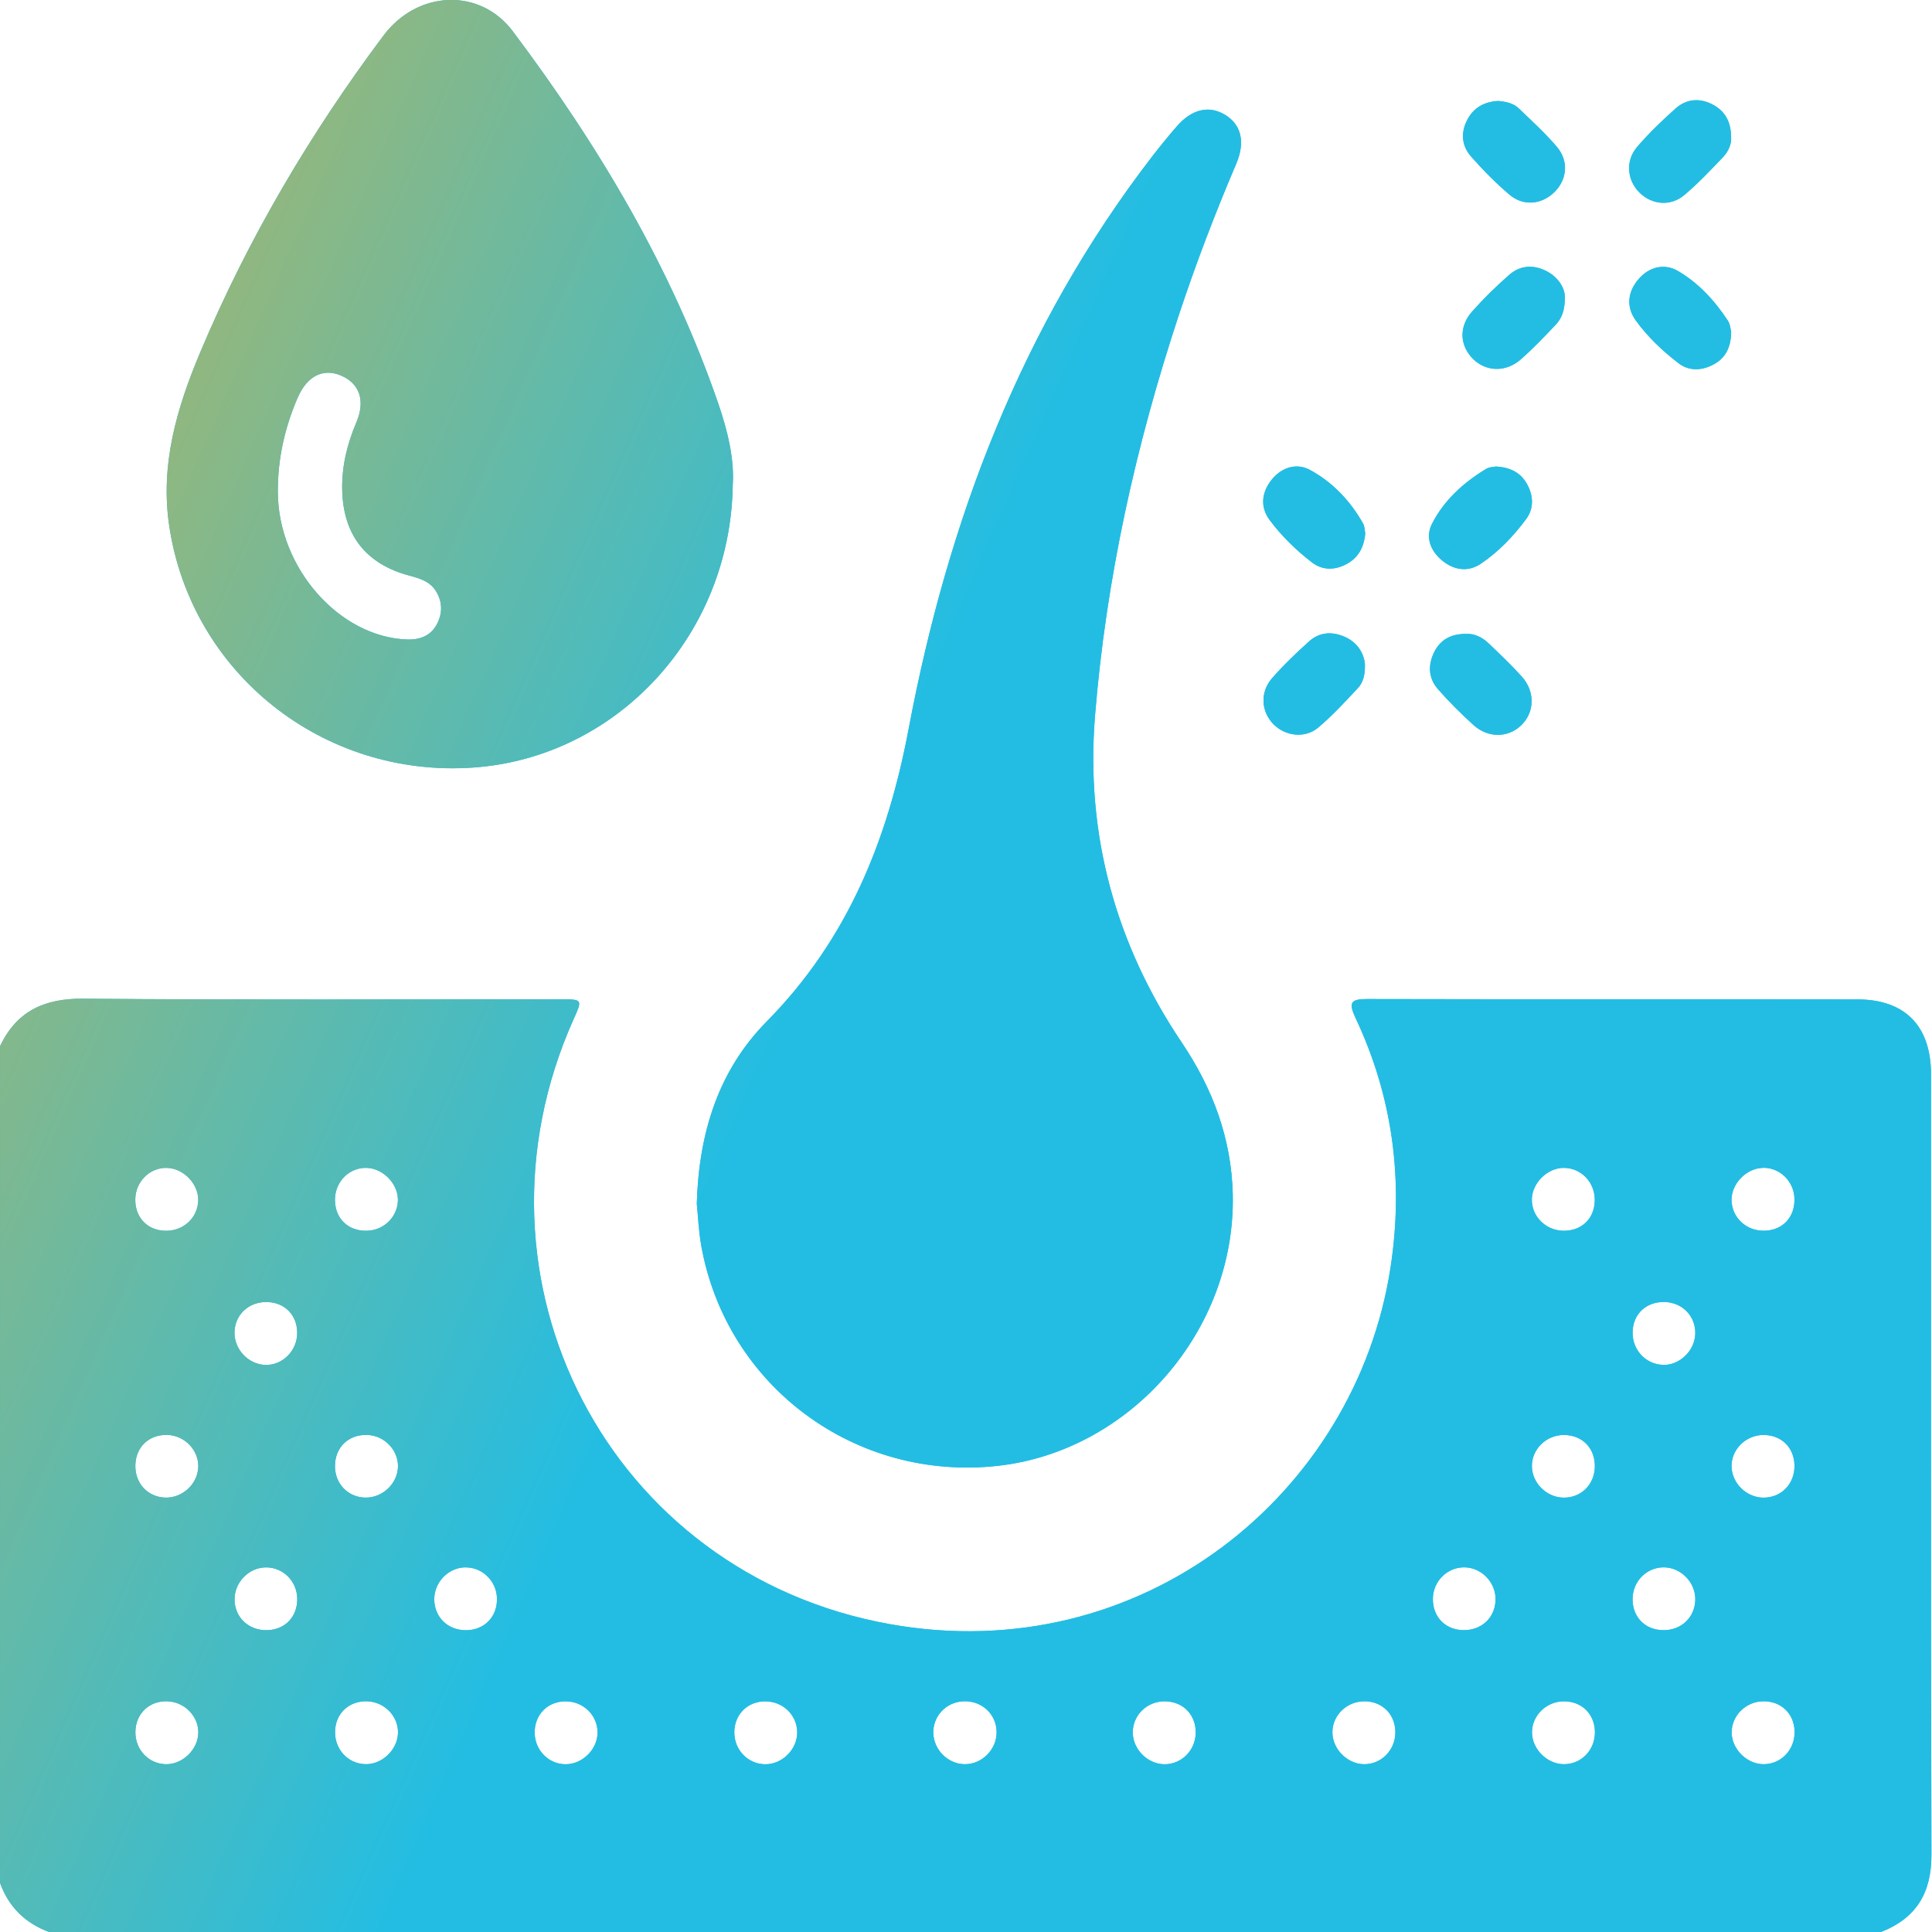 <svg height="40" viewBox="0 0 40 40" width="40" xmlns="http://www.w3.org/2000/svg" xmlns:xlink="http://www.w3.org/1999/xlink"><defs><linearGradient id="a" x1="-23.882%" x2="50%" y1="0%" y2="32.559%"><stop offset="0" stop-color="#f7b222"/><stop offset="1" stop-color="#23bde3"/></linearGradient><path id="b" d="m86.731 90.677c3.29.028 6.58.011 9.87.012.459 0.0.459.003.278.405-2.422 5.393.72 11.489 6.545 12.532 5.205.932 9.649-2.694 10.366-7.387.274-1.794.049-3.523-.727-5.168-.149-.317-.094-.388.246-.387 3.381.008 6.762.002 10.143.007.996.002 1.528.554 1.528 1.559.001 5.383-.007 10.767.008 16.15.002.793-.316 1.313-1.042 1.6h-37.93c-.494-.183-.835-.518-1.015-1.015v-17.326c.348-.732.924-.99 1.731-.983zm34.774 14.546c-.353.004-.647.289-.653.633-.007.35.314.673.667.67.364-.003.647-.307.636-.684-.011-.366-.281-.623-.649-.619zm-8.234.001c-.375-.013-.689.284-.685.647.003.343.308.649.652.655.351.006.642-.28.651-.641.009-.373-.249-.649-.617-.662zm-12.427-0c-.368.001-.64.272-.641.64-.002.362.276.654.63.663.36.009.68-.311.672-.671-.008-.354-.299-.632-.661-.631zm-4.126-0c-.381-.003-.656.278-.648.661.008.357.292.641.64.642.356 0.0.671-.32.662-.673-.009-.349-.298-.627-.655-.629zm20.654-0c-.354.004-.647.286-.654.631-.007.351.312.673.666.671.366-.002.648-.304.637-.682-.011-.366-.281-.624-.649-.62zm-8.229 0c-.374-.016-.683.267-.69.632-.007.356.307.673.664.671.349-.003.631-.287.639-.644.008-.369-.247-.643-.612-.658zm-4.196-.001c-.357.015-.633.306-.624.658.009.348.303.641.649.645.358.005.669-.309.662-.67-.006-.37-.31-.649-.687-.633zm-16.477-0c-.382-.014-.665.258-.667.641-.001.36.268.648.619.662.35.014.679-.3.684-.652.004-.342-.285-.637-.636-.65zm4.143.001c-.383-.019-.671.249-.676.63-.005.362.257.651.61.671.35.02.682-.289.693-.643.011-.343-.273-.641-.627-.658zm-2.092-2.773c-.358-.007-.668.303-.665.665.003.374.296.647.679.635.369-.011.623-.278.619-.65-.004-.358-.281-.643-.634-.65zm4.118-.001c-.36.002-.66.317-.648.681.012.361.287.622.655.621.385-.001.655-.28.643-.666-.011-.353-.302-.638-.65-.635zm20.666 0c-.349.004-.633.291-.639.646-.006.371.247.641.615.654.386.014.677-.255.683-.631.006-.364-.3-.674-.659-.669zm4.149-0c-.35-.005-.64.275-.653.631-.014.388.251.667.637.67.367.003.646-.257.661-.616.015-.36-.286-.68-.645-.685zm2.061-2.741c-.369-.001-.676.303-.665.66.01.343.309.634.655.638.375.004.654-.284.648-.666-.006-.371-.269-.63-.638-.631zm-4.128 0c-.37-.004-.678.295-.671.654.006.342.303.637.65.644.36.007.638-.259.653-.622.016-.389-.248-.671-.631-.675zm-28.912 0c-.387-.016-.668.249-.673.634-.005.367.254.648.612.663.362.015.683-.282.691-.64.008-.342-.28-.642-.63-.657zm4.13-0c-.387-.014-.667.253-.67.638-.003.366.26.646.617.659.362.013.682-.287.688-.644.005-.343-.283-.641-.634-.653zm17.748-27.339c.345.205.437.564.239 1.028-.439 1.028-.837 2.071-1.188 3.132-.892 2.698-1.505 5.461-1.733 8.292-.197 2.448.421 4.72 1.797 6.764.642.953 1.026 1.985 1.055 3.131.069 2.834-2.126 5.325-4.859 5.631-2.943.33-5.612-1.634-6.142-4.539-.058-.318-.07-.645-.096-.889.044-1.483.456-2.764 1.446-3.769 1.675-1.698 2.505-3.749 2.941-6.063.813-4.311 2.339-8.347 5.052-11.862.159-.206.324-.407.494-.604.311-.36.665-.446.994-.251zm-19.822 24.587c-.382-.01-.676.267-.676.639-0.0.346.287.648.63.663.357.016.666-.287.668-.656.003-.371-.252-.636-.622-.646zm28.946 0c-.39-.016-.672.246-.676.63-.004.358.263.65.614.671.349.021.676-.288.684-.647.008-.357-.26-.639-.622-.654zm-2.105-2.778c-.335.003-.646.309-.657.644-.011.359.292.659.664.659.373-.001.633-.255.639-.627.007-.376-.284-.679-.646-.675zm4.13 0c-.351.006-.668.34-.652.687.016.349.307.618.667.615.388-.002.649-.278.635-.67-.012-.356-.303-.639-.65-.633zm-33.059 0c-.348-.001-.633.285-.642.642-.009.376.239.645.606.661.379.015.686-.26.697-.624.01-.349-.31-.678-.661-.678zm4.1 0c-.35.021-.614.314-.608.675.007.387.285.644.677.627.355-.016.636-.311.626-.657-.011-.351-.349-.665-.695-.644zm3.075-23.53c1.778 2.368 3.286 4.894 4.255 7.712.194.566.333 1.148.298 1.677-.044 3.111-2.398 5.643-5.369 5.853-3.114.22-5.842-1.955-6.298-5-.191-1.277.159-2.449.64-3.594.987-2.346 2.271-4.525 3.796-6.561.702-.937 1.994-.998 2.679-.086zm19.739 12.475c.163-.008.327.065.462.195.234.224.471.447.687.688.283.315.267.745-.016 1.014-.27.257-.684.262-.984-.011-.259-.235-.508-.483-.738-.746-.197-.226-.205-.501-.073-.765.127-.254.345-.377.662-.375zm-2.494.071c.256.121.374.344.396.548.007.236-.04.39-.146.504-.265.283-.528.571-.824.819-.273.228-.678.175-.92-.069-.257-.259-.288-.659-.036-.95.236-.273.5-.524.768-.766.224-.202.496-.212.762-.086zm-21.697-4.969c-.272.627-.419 1.283-.414 1.969.011 1.567 1.272 2.997 2.679 3.045.287.01.502-.096.618-.323.114-.223.113-.451-.017-.669-.124-.207-.333-.272-.551-.329-.906-.24-1.374-.842-1.396-1.772-.011-.49.101-.951.292-1.399.194-.454.068-.812-.321-.975-.367-.153-.697.011-.89.455zm24.807 1.432c.288.018.505.122.637.355.139.244.153.51-.014.735-.263.354-.57.676-.936.923-.261.176-.55.137-.795-.061-.246-.199-.359-.483-.218-.763.249-.491.654-.856 1.125-1.141.063-.038.15-.037.201-.048zm-3.856.069c.469.252.837.64 1.103 1.11.036.064.034.149.046.208-.027.296-.15.511-.402.641-.239.123-.489.12-.698-.04-.329-.251-.627-.544-.876-.875-.2-.266-.174-.564.029-.827.208-.269.522-.365.798-.217zm7.618-4.119c.427.247.765.615 1.038 1.03.053.081.057.195.069.24-.007.345-.139.557-.393.682-.237.117-.489.121-.7-.042-.329-.254-.634-.542-.878-.878-.205-.281-.176-.593.053-.86.222-.259.537-.33.811-.172zm-2.721.003c.252.128.373.348.384.512.007.309-.069.475-.197.609-.232.244-.465.49-.718.711-.308.269-.717.253-.983-.01-.278-.275-.301-.667-.024-.98.24-.271.501-.526.774-.765.225-.196.498-.212.764-.077zm3.44-3.449c.25.13.382.342.387.676.011.131-.049.292-.168.416-.26.271-.518.547-.805.787-.283.237-.665.198-.919-.049-.262-.254-.303-.661-.054-.95.244-.284.517-.547.797-.796.222-.198.494-.223.762-.084zm-4.429-.072c.143.014.302.042.418.153.271.26.55.514.792.799.253.299.208.688-.064.946-.261.248-.634.284-.918.043-.285-.242-.551-.512-.798-.793-.195-.222-.216-.496-.074-.762.132-.249.351-.372.645-.386z"/></defs><g fill="none" fill-rule="evenodd" transform="translate(-85 -70)"><use fill="#23bde3" xlink:href="#b"/><use fill="url(#a)" xlink:href="#b"/></g></svg>